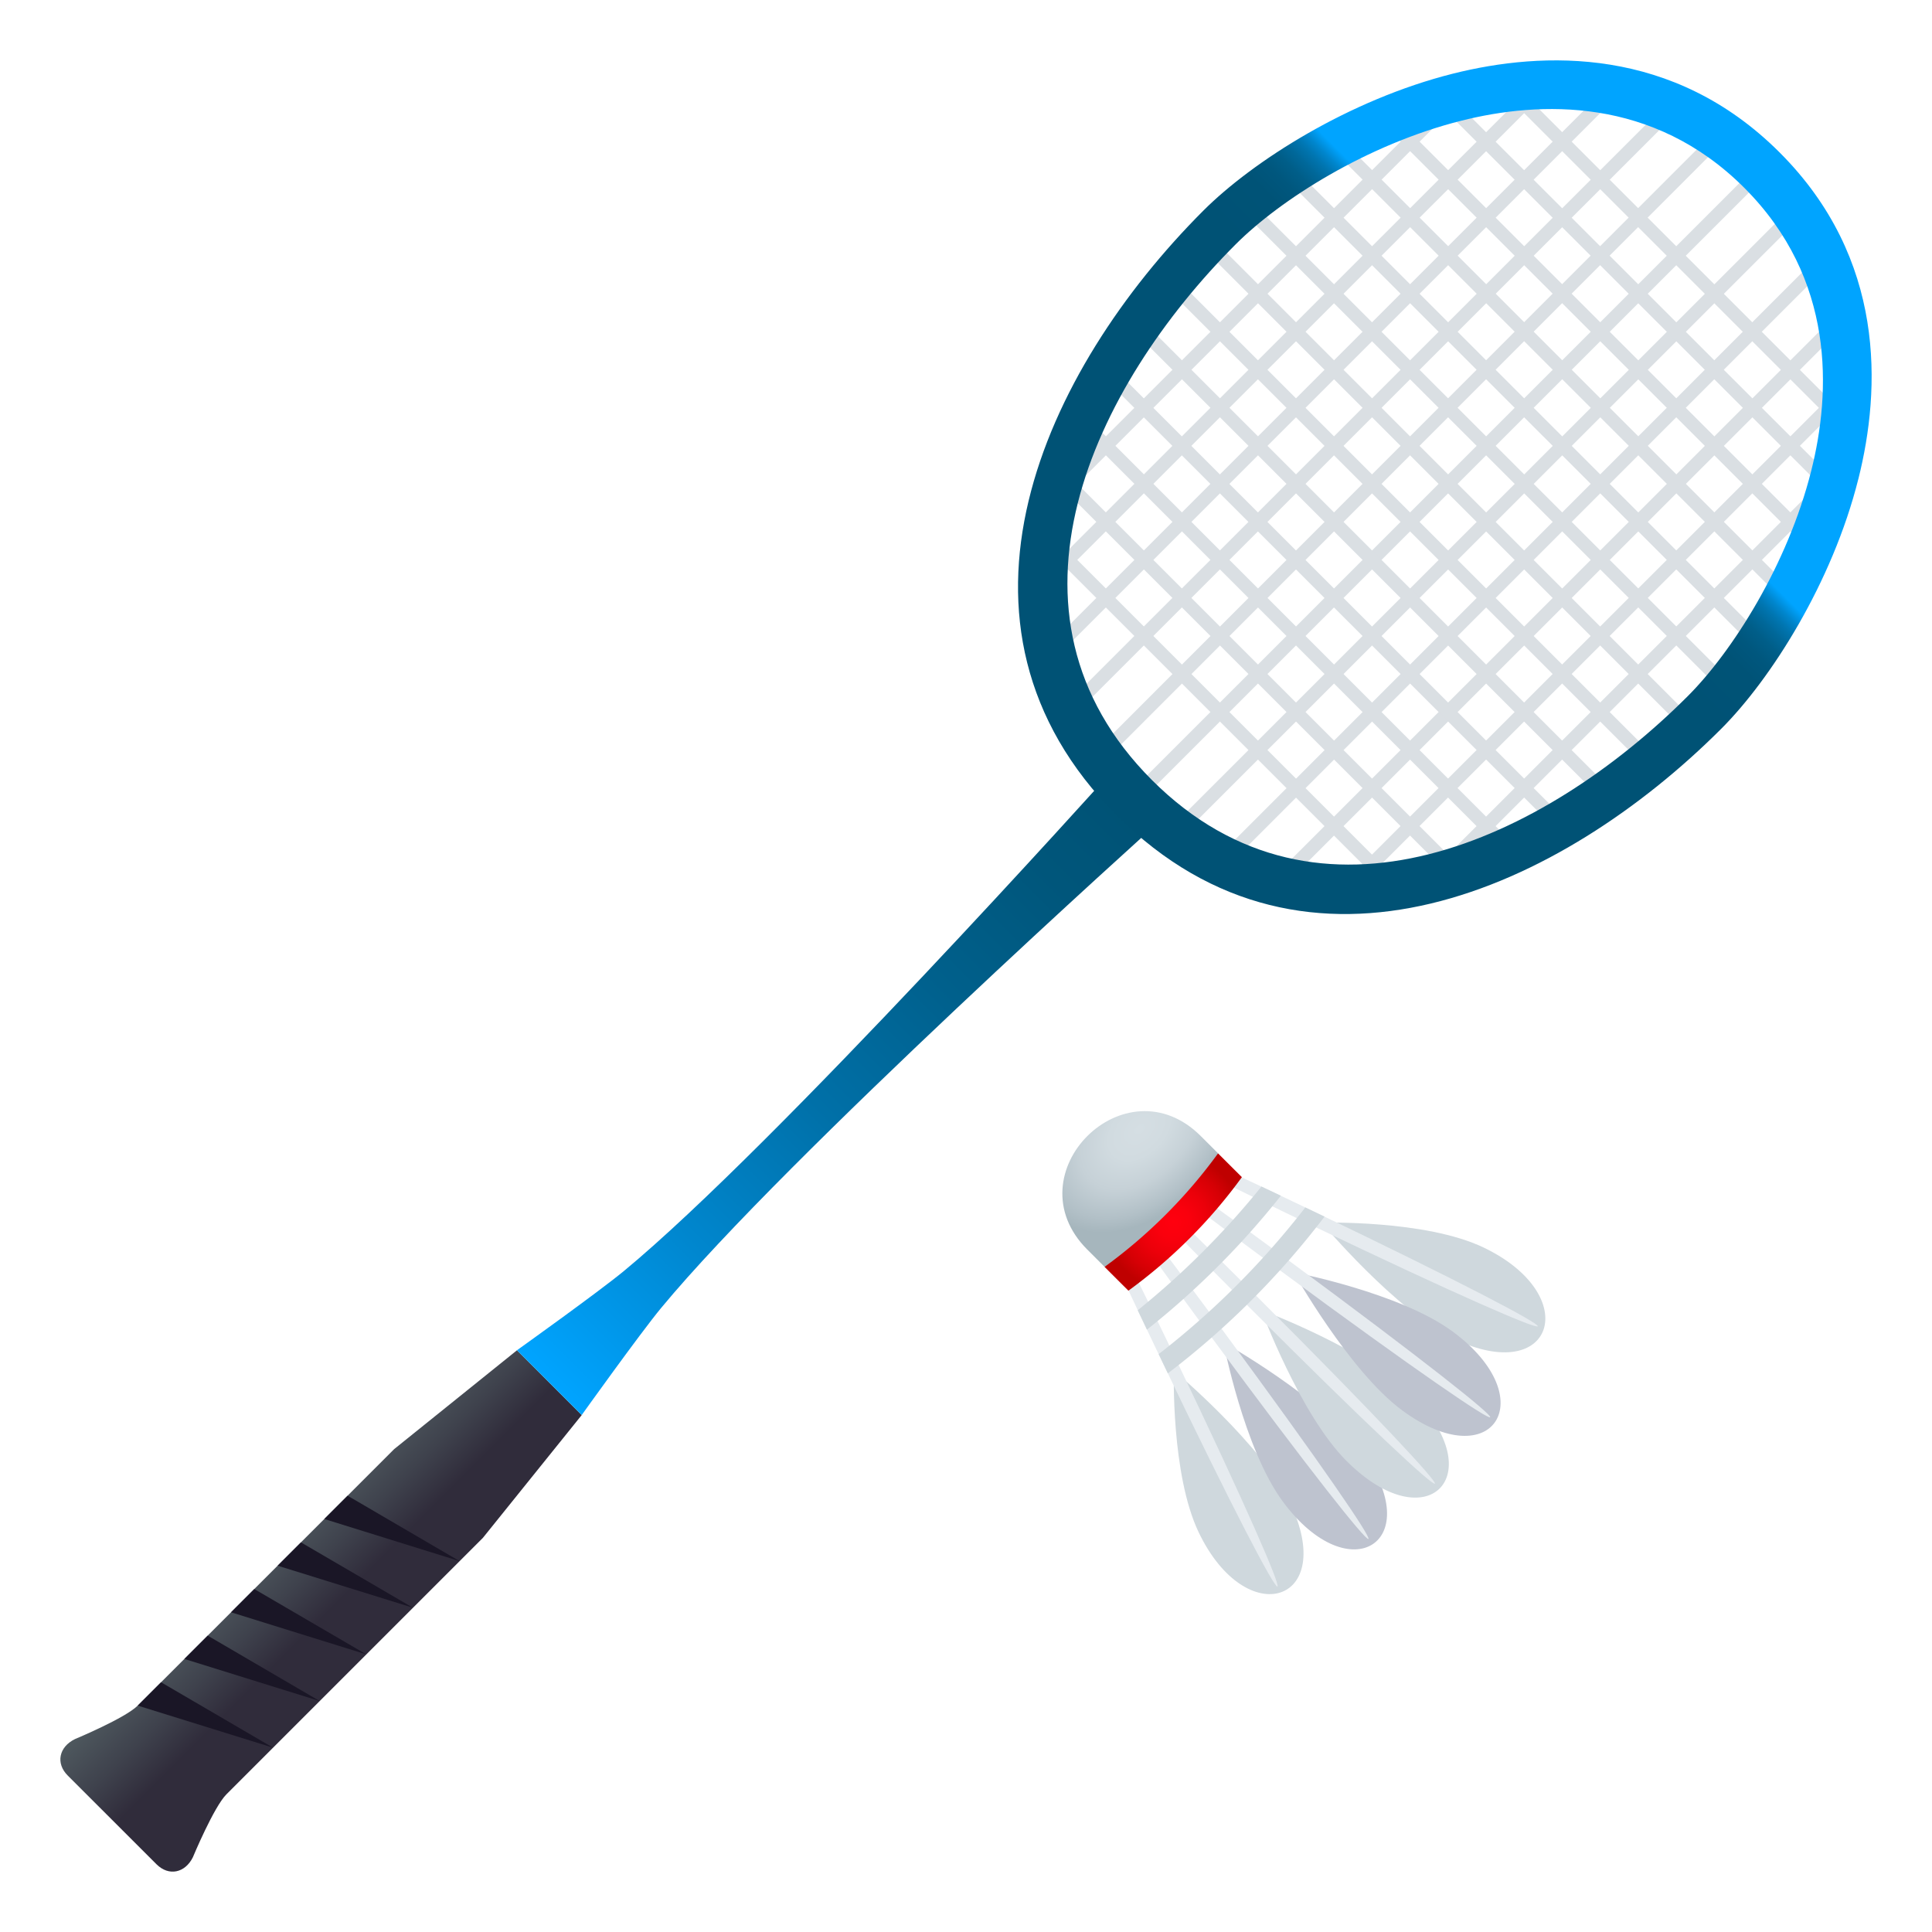 <svg xmlns="http://www.w3.org/2000/svg" xml:space="preserve" style="enable-background:new 0 0 64 64" viewBox="0 0 64 64"><path d="M42.734 49.783c1.586 3.308-1.438 4.288-3.025.98-.924-1.93-.823-5.362-.823-5.362s2.923 2.452 3.848 4.382z" style="fill:#cfd8dd"/><path d="M38.922 44.959c4.81 10.039 4.384 10.177-.427.138-4.252-8.871-3.825-9.009.427-.139z" style="fill:#e6ebef"/><path d="M45.103 48.066c2.22 3.011-.39 4.682-2.61 1.672-1.294-1.756-1.964-5.269-1.964-5.269s3.28 1.843 4.574 3.597z" style="fill:#bec3cf"/><path d="M40.464 44.012c6.734 9.134 6.368 9.37-.369.236-5.951-8.07-5.583-8.307.369-.236z" style="fill:#e6ebef"/><path d="M44.61 48.4c2.658 2.66 4.834.484 2.174-2.175-1.55-1.55-5.001-2.826-5.001-2.826s1.276 3.452 2.826 5.002z" style="fill:#cfd8dd"/><path d="M41.33 43.252c8.065 8.066 8.371 7.759.306-.306-7.127-7.127-7.433-6.82-.306.306z" style="fill:#e6ebef"/><path d="M48.165 44.352c3.31 1.585 4.29-1.44.982-3.026-1.93-.925-5.363-.823-5.363-.823s2.452 2.923 4.381 3.85z" style="fill:#cfd8dd"/><path d="M43.342 40.538c10.039 4.811 10.177 4.385.138-.426-8.87-4.253-9.008-3.826-.138.426z" style="fill:#e6ebef"/><path d="M46.45 46.721c3.01 2.219 4.681-.392 1.672-2.611-1.756-1.295-5.268-1.964-5.268-1.964s1.841 3.28 3.596 4.575z" style="fill:#bec3cf"/><path d="M42.397 42.08c9.133 6.735 9.368 6.368.234-.368-8.07-5.952-8.306-5.583-.234.368z" style="fill:#e6ebef"/><path d="M43.24 39.998a27.377 27.377 0 0 1-4.858 4.859l.305.637a27.342 27.342 0 0 0 5.19-5.192l-.637-.304zm-1.453-.692a27.278 27.278 0 0 1-4.098 4.098l.305.643a27.367 27.367 0 0 0 4.437-4.437l-.644-.304z" style="fill:#cfd8dd"/><radialGradient id="a" cx="287.831" cy="74.221" r="2.727" gradientTransform="matrix(.707 .707 -1.038 1.038 -88.71 -243.127)" gradientUnits="userSpaceOnUse"><stop offset="0" style="stop-color:#d5dee3"/><stop offset=".297" style="stop-color:#d1dbe0"/><stop offset=".583" style="stop-color:#c6d1d7"/><stop offset=".863" style="stop-color:#b2c0c7"/><stop offset="1" style="stop-color:#a6b6bd"/></radialGradient><path d="m36.019 41.394.571.572c2.894-1.462 3.76-3.76 3.76-3.76l-.571-.571c-2.507-2.508-6.268 1.253-3.76 3.76z" style="fill:url(#a)"/><radialGradient id="b" cx="37.336" cy="44.673" r="2.274" gradientTransform="translate(1.529 -4.192)" gradientUnits="userSpaceOnUse"><stop offset="0" style="stop-color:#ff000e"/><stop offset=".234" style="stop-color:#fa000d"/><stop offset=".501" style="stop-color:#ec000a"/><stop offset=".784" style="stop-color:#d60005"/><stop offset="1" style="stop-color:#bf0000"/></radialGradient><path d="M40.35 38.207a17.005 17.005 0 0 1-3.76 3.76c.263.263.525.526.79.788a17.013 17.013 0 0 0 3.759-3.76l-.79-.788z" style="fill:url(#b)"/><linearGradient id="c" x1="273.332" x2="278.974" y1="75.066" y2="75.066" gradientTransform="rotate(45.001 170.131 -256.066)" gradientUnits="userSpaceOnUse"><stop offset="0" style="stop-color:#4e585e"/><stop offset=".299" style="stop-color:#3e414c"/><stop offset=".533" style="stop-color:#302c3b"/></linearGradient><path d="M6.393 61.515s.69-1.658 1.108-2.076l8.496-8.496 3.273-4.067-2.145-2.146-4.067 3.273L4.562 56.5c-.418.418-2.076 1.108-2.076 1.108-.537.26-.646.807-.242 1.209l2.94 2.939c.405.404.948.295 1.21-.241z" style="fill:url(#c)"/><path d="m11.514 49.547-.772.772 4.483 1.396zm-1.545 1.546-.772.772 4.482 1.393zm-1.546 1.546-.77.77 4.482 1.395zM6.88 54.182l-.773.773 4.483 1.395zm-1.545 1.545-.773.773 4.484 1.394z" style="fill:#1a1626"/><linearGradient id="d" x1="213.619" x2="213.619" y1="434.996" y2="407.665" gradientTransform="rotate(45.001 585.703 4.498)" gradientUnits="userSpaceOnUse"><stop offset="0" style="stop-color:#00a4ff"/><stop offset=".239" style="stop-color:#0087cf"/><stop offset=".468" style="stop-color:#0070a8"/><stop offset=".678" style="stop-color:#00608c"/><stop offset=".862" style="stop-color:#00567b"/><stop offset="1" style="stop-color:#005275"/></linearGradient><path d="M21.895 43.335c4.16-5.033 16.433-16.05 16.433-16.05l-1.609-1.611S25.7 37.944 20.665 42.106c-.849.701-3.54 2.623-3.54 2.623l2.145 2.146s1.923-2.69 2.625-3.54z" style="fill:url(#d)"/><path d="M46.488.498h.445v28.544h-.445z" style="fill:#dadfe3" transform="rotate(44.984 46.71 14.768)"/><path d="M45.229-.197h.445v27.415h-.445z" style="fill:#dadfe3" transform="rotate(45.009 45.453 13.51)"/><path d="M43.969-.455h.445v25.411h-.445z" style="fill:#dadfe3" transform="rotate(45.001 44.192 12.25)"/><path d="M42.709-.148h.445v22.277h-.445z" style="fill:#dadfe3" transform="rotate(45.009 42.933 10.991)"/><path d="M41.45.825h.445v17.813h-.445z" style="fill:#dadfe3" transform="rotate(45.001 41.673 9.731)"/><path d="M47.748 1.583h.445v28.892h-.445z" style="fill:#dadfe3" transform="rotate(-134.999 47.97 16.03)"/><path d="M49.007 3.017h.445v28.544h-.445z" style="fill:#dadfe3" transform="rotate(-134.991 49.23 17.29)"/><path d="M50.267 4.841h.445v27.415h-.445z" style="fill:#dadfe3" transform="rotate(-135.008 50.49 18.548)"/><path d="M51.526 7.103h.445v25.411h-.445z" style="fill:#dadfe3" transform="rotate(-134.991 51.749 19.809)"/><path d="M52.786 9.929h.445v22.277h-.445z" style="fill:#dadfe3" transform="rotate(-134.991 53.008 21.068)"/><path d="M54.046 13.421h.445v17.813h-.445z" style="fill:#dadfe3" transform="rotate(-134.991 54.268 22.328)"/><path d="M49.007 3.729h.445V25.81h-.445z" style="fill:#dadfe3" transform="rotate(134.991 49.23 14.77)"/><path d="M50.267 2.803h.445v21.414h-.445z" style="fill:#dadfe3" transform="rotate(134.999 50.49 13.51)"/><path d="M51.526 2.138h.445v20.225h-.445z" style="fill:#dadfe3" transform="rotate(134.999 51.75 12.25)"/><path d="M52.786 1.296h.445v19.389h-.445z" style="fill:#dadfe3" transform="rotate(134.999 53.009 10.99)"/><path d="M54.046.825h.445v17.813h-.445z" style="fill:#dadfe3" transform="rotate(134.983 54.268 9.73)"/><path d="M55.305.62h.445v15.703h-.445z" style="fill:#dadfe3" transform="rotate(134.999 55.528 8.472)"/><path d="M47.748 4.989h.445V27.07h-.445z" style="fill:#dadfe3" transform="rotate(-44.992 47.97 16.03)"/><path d="M46.488 6.248h.445v22.081h-.445z" style="fill:#dadfe3" transform="rotate(-45.001 46.71 17.29)"/><path d="M45.229 7.841h.445v21.415h-.445z" style="fill:#dadfe3" transform="rotate(-44.992 45.45 18.55)"/><path d="M43.969 9.696h.445v20.225h-.445z" style="fill:#dadfe3" transform="rotate(-45.009 44.193 19.809)"/><path d="M42.709 11.373h.445v19.389h-.445z" style="fill:#dadfe3" transform="rotate(-44.992 42.931 21.068)"/><path d="M41.45 13.421h.445v17.813h-.445z" style="fill:#dadfe3" transform="rotate(-45.001 41.673 22.328)"/><path d="M40.19 15.735h.445v15.703h-.445z" style="fill:#dadfe3" transform="rotate(-45.001 40.413 23.588)"/><linearGradient id="e" x1="125.805" x2="125.805" y1="219.063" y2="188.004" gradientTransform="rotate(45.001 313.224 15.824)" gradientUnits="userSpaceOnUse"><stop offset=".519" style="stop-color:#005275"/><stop offset=".582" style="stop-color:#005377"/><stop offset=".605" style="stop-color:#00577e"/><stop offset=".621" style="stop-color:#005e89"/><stop offset=".634" style="stop-color:#00689a"/><stop offset=".646" style="stop-color:#0075b0"/><stop offset=".656" style="stop-color:#0085cc"/><stop offset=".664" style="stop-color:#0098eb"/><stop offset=".669" style="stop-color:#00a4ff"/></linearGradient><path d="M61.56 15.87c.752-2.994.912-7.3-2.605-10.817l-.004-.004C55.432 1.53 51.124 1.688 48.129 2.44c-3.44.865-6.63 2.902-8.267 4.538-5.281 5.282-9.203 13.698-2.87 20.033 6.332 6.332 14.746 2.41 20.029-2.872 1.636-1.637 3.674-4.827 4.538-8.268zm-23.4 9.971c-5.524-5.527-1.955-13.019 2.78-17.754 1.471-1.471 4.35-3.305 7.466-4.088 2.608-.656 6.354-.8 9.375 2.222 3.02 3.019 2.875 6.763 2.219 9.372-.783 3.116-2.618 5.996-4.09 7.467-4.734 4.735-12.224 8.305-17.75 2.781z" style="fill:url(#e)"/></svg>